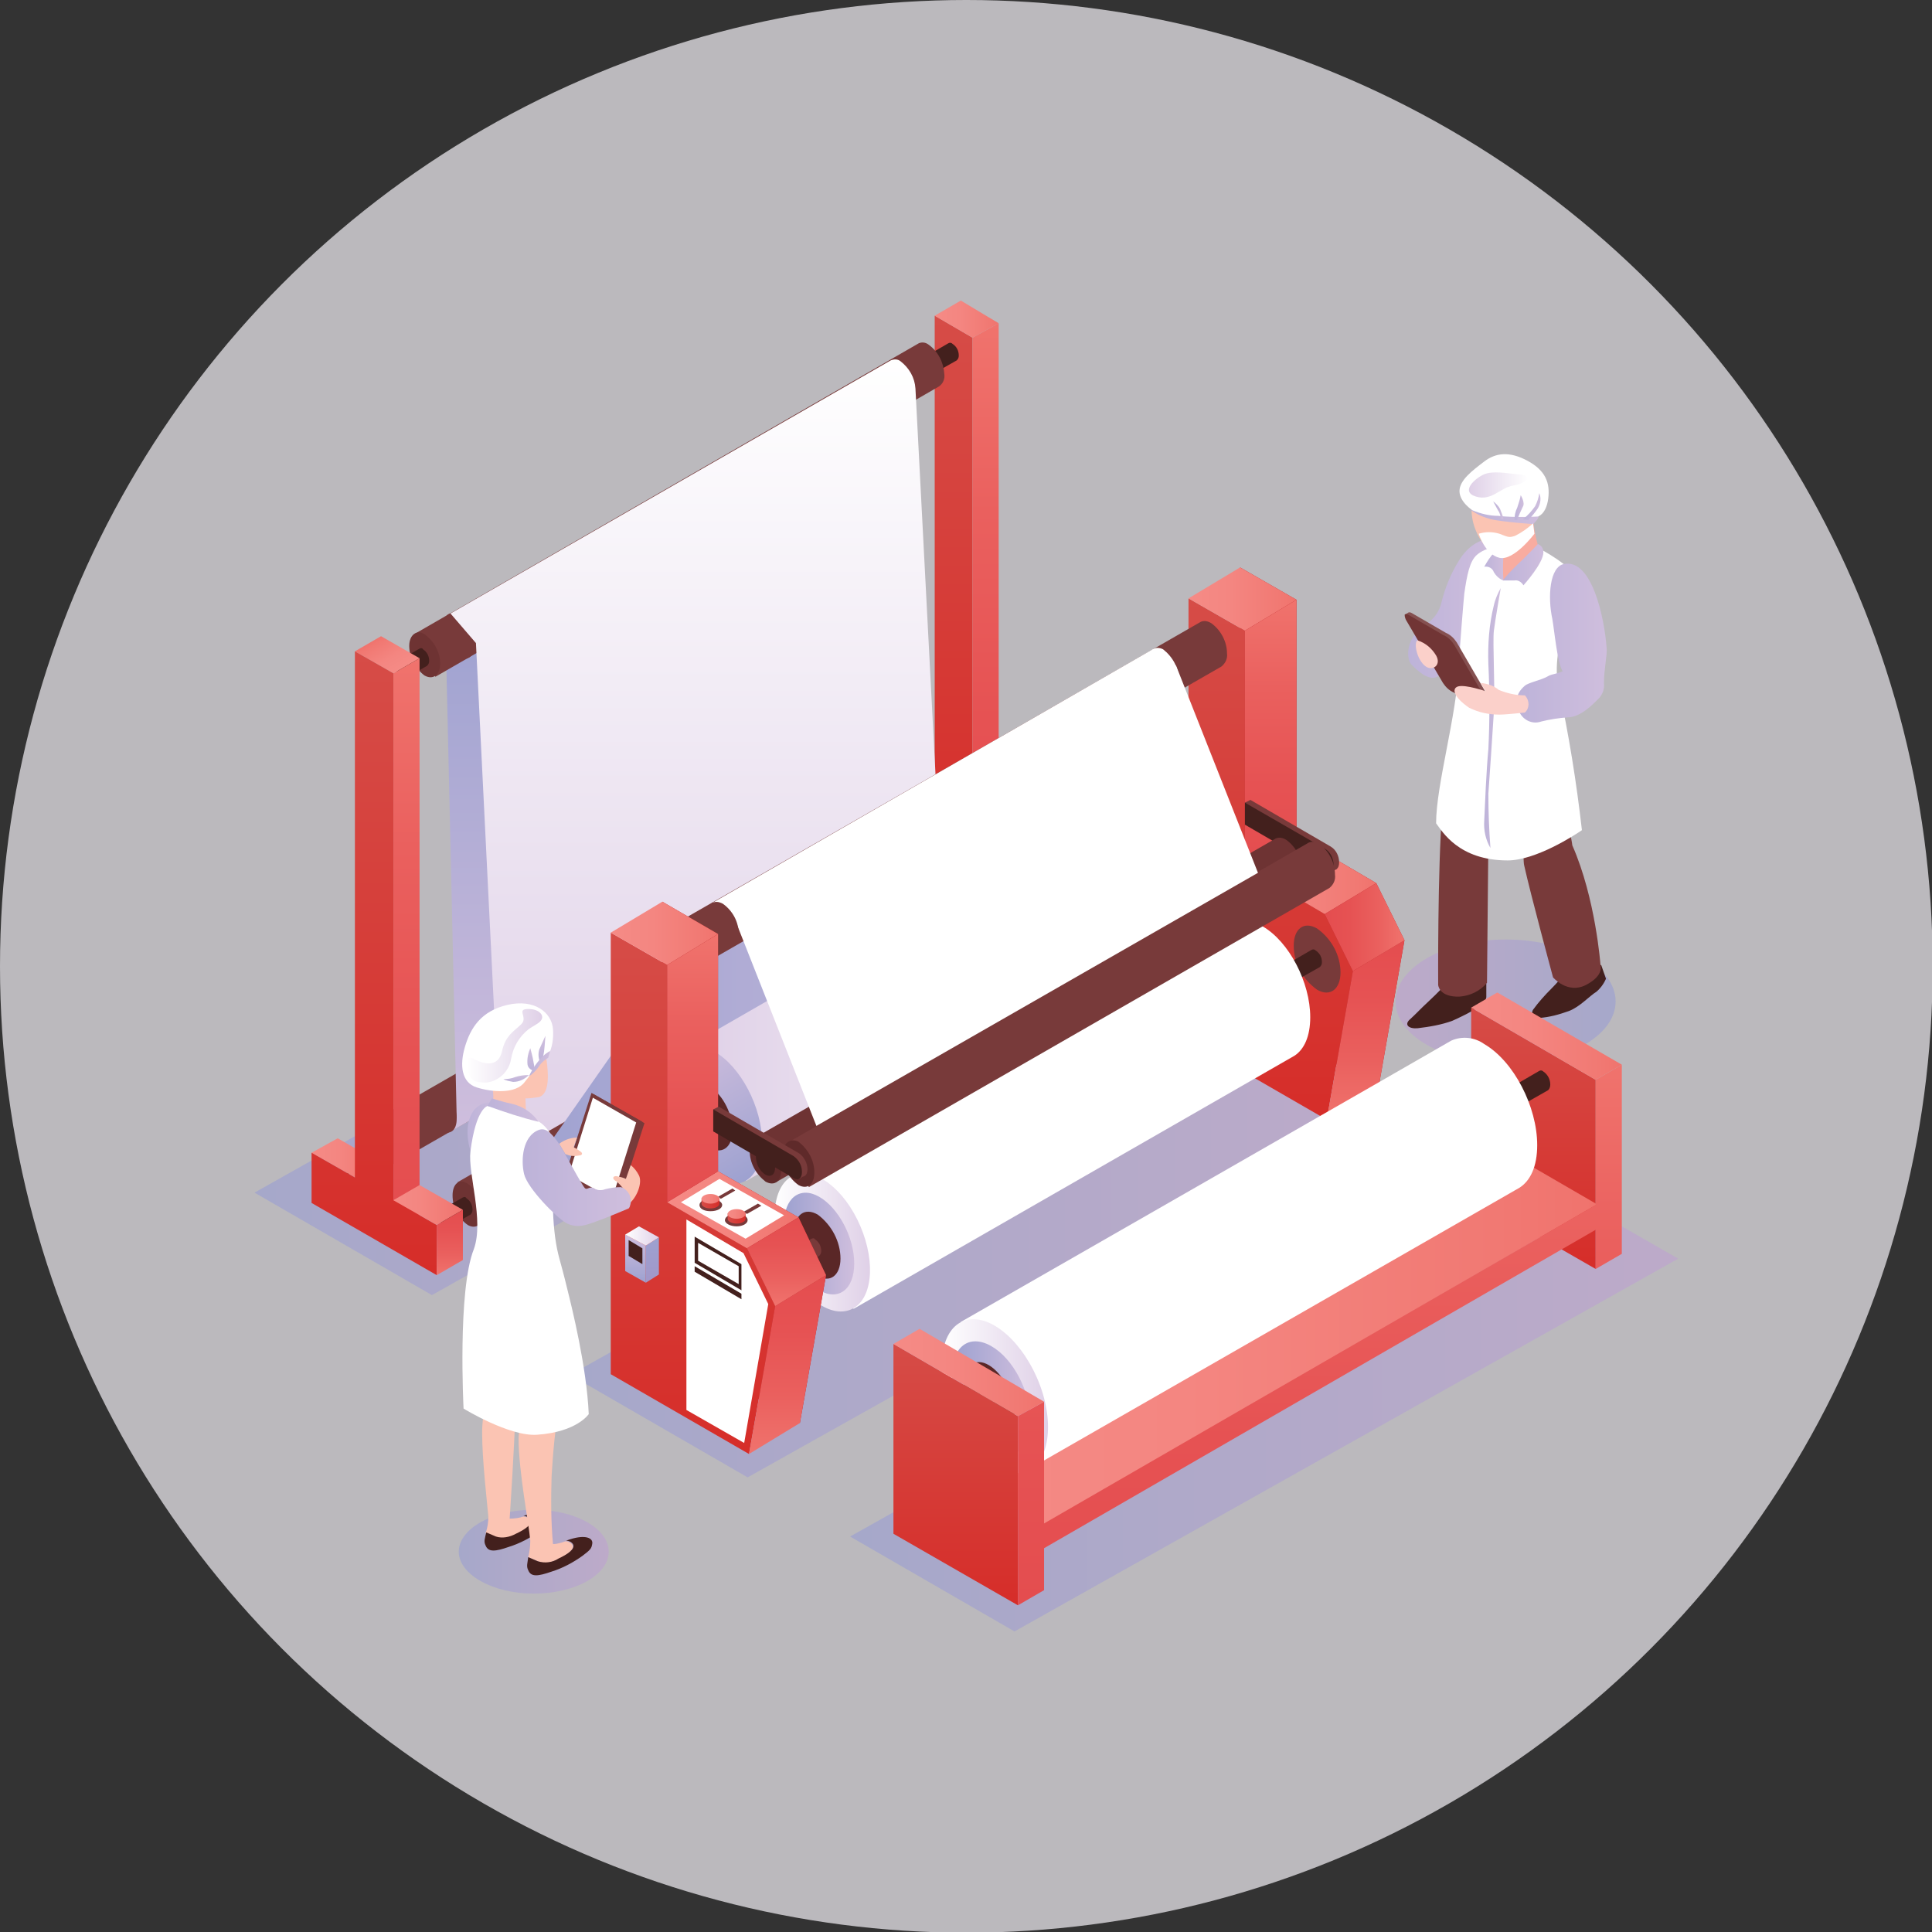 <?xml version="1.0" encoding="utf-8"?>
<!-- Generator: Adobe Illustrator 25.2.0, SVG Export Plug-In . SVG Version: 6.00 Build 0)  -->
<svg version="1.1" id="Layer_1" xmlns="http://www.w3.org/2000/svg" xmlns:xlink="http://www.w3.org/1999/xlink" x="0px" y="0px"
	 viewBox="0 0 280.9 280.9" style="enable-background:new 0 0 280.9 280.9;" xml:space="preserve">
<rect x="0" y="0" width="280.9" height="280.9" fill="#333333" stroke="none"/>
<style type="text/css">
	.st0{opacity:0.7;fill:#F6F2F9;enable-background:new    ;}
	.st1{opacity:0.7;fill:url(#SVGID_1_);enable-background:new    ;}
	.st2{opacity:0.7;fill:url(#SVGID_2_);enable-background:new    ;}
	.st3{opacity:0.7;fill:url(#SVGID_3_);enable-background:new    ;}
	.st4{opacity:0.7;fill:url(#SVGID_4_);enable-background:new    ;}
	.st5{opacity:0.7;fill:url(#SVGID_5_);enable-background:new    ;}
	.st6{fill:url(#SVGID_6_);}
	.st7{fill:#43201D;}
	.st8{fill:#783A3A;}
	.st9{fill:#FFFFFF;}
	.st10{fill:#F8ACA0;}
	.st11{fill:#FBC4B3;}
	.st12{fill:#722D15;}
	.st13{fill:url(#SVGID_7_);}
	.st14{fill:url(#SVGID_8_);}
	.st15{fill:url(#SVGID_9_);}
	.st16{fill:url(#SVGID_10_);}
	.st17{fill:url(#SVGID_11_);}
	.st18{fill:url(#SVGID_12_);}
	.st19{fill:url(#SVGID_13_);}
	.st20{fill:url(#SVGID_14_);}
	.st21{fill:url(#SVGID_15_);}
	.st22{fill:#855050;}
	.st23{fill:#713535;}
	.st24{fill:#FBD0CA;}
	.st25{fill:#DD3835;}
	.st26{fill:url(#SVGID_16_);}
	.st27{fill:url(#SVGID_17_);}
	.st28{fill:url(#SVGID_18_);}
	.st29{fill:url(#SVGID_19_);}
	.st30{fill:url(#SVGID_20_);}
	.st31{fill:url(#SVGID_21_);}
	.st32{fill:#D7CB95;}
	.st33{fill:url(#SVGID_22_);}
	.st34{fill:#6E3333;}
	.st35{fill:url(#SVGID_23_);}
	.st36{fill:url(#SVGID_24_);}
	.st37{fill:url(#SVGID_25_);}
	.st38{fill:url(#SVGID_26_);}
	.st39{fill:url(#SVGID_27_);}
	.st40{fill:url(#SVGID_28_);}
	.st41{fill:url(#SVGID_29_);}
	.st42{fill:url(#SVGID_30_);}
	.st43{fill:#B72025;}
	.st44{fill:url(#SVGID_31_);}
	.st45{fill:url(#SVGID_32_);}
	.st46{fill:url(#SVGID_33_);}
	.st47{fill:url(#SVGID_34_);}
	.st48{fill:url(#SVGID_35_);}
	.st49{fill:url(#SVGID_36_);}
	.st50{fill:url(#SVGID_37_);}
	.st51{fill:url(#SVGID_38_);}
	.st52{fill:#5A2727;}
	.st53{fill:#884646;}
	.st54{fill:url(#SVGID_39_);}
	.st55{fill:url(#SVGID_40_);}
	.st56{fill:#5F2A2A;}
	.st57{fill:url(#SVGID_41_);}
	.st58{fill:url(#SVGID_42_);}
	.st59{fill:url(#SVGID_43_);}
	.st60{fill:url(#SVGID_44_);}
	.st61{fill:url(#SVGID_45_);}
	.st62{fill:url(#SVGID_46_);}
	.st63{fill:url(#SVGID_47_);}
	.st64{fill:url(#SVGID_48_);}
	.st65{fill:url(#SVGID_49_);}
	.st66{fill:url(#SVGID_50_);}
	.st67{fill:url(#SVGID_51_);}
	.st68{fill:url(#SVGID_52_);}
	.st69{fill:url(#SVGID_53_);}
	.st70{fill:url(#SVGID_54_);}
	.st71{fill:url(#SVGID_55_);}
	.st72{fill:url(#SVGID_56_);}
	.st73{fill:url(#SVGID_57_);}
	.st74{fill:url(#SVGID_58_);}
	.st75{fill:url(#SVGID_59_);}
	.st76{fill:url(#SVGID_60_);}
	.st77{fill:url(#SVGID_61_);}
	.st78{fill:url(#SVGID_62_);}
	.st79{fill:url(#SVGID_63_);}
	.st80{fill:url(#SVGID_64_);}
	.st81{fill:url(#SVGID_65_);}
	.st82{fill:url(#SVGID_66_);}
	.st83{fill:url(#SVGID_67_);}
	.st84{fill:url(#SVGID_68_);}
	.st85{fill:url(#SVGID_69_);}
</style>
<g>
	<circle class="st0" cx="140.5" cy="140.5" r="140.5"/>
	<g>
		<g>
			
				<linearGradient id="SVGID_1_" gradientUnits="userSpaceOnUse" x1="-285.51" y1="136.35" x2="-253.55" y2="136.35" gradientTransform="matrix(-1 0 0 -1 -50.62 282)">
				<stop  offset="0" style="stop-color:#9DA1D0"/>
				<stop  offset="1" style="stop-color:#BEA5CF"/>
			</linearGradient>
			<path class="st1" d="M202.9,145.6c0,5,7.1,9,16,9s16-4,16-9s-7.1-9-16-9S202.9,140.7,202.9,145.6z"/>
			
				<linearGradient id="SVGID_2_" gradientUnits="userSpaceOnUse" x1="123.64" y1="78.76" x2="243.96" y2="78.76" gradientTransform="matrix(1 0 0 -1 0 282)">
				<stop  offset="0" style="stop-color:#9DA1D0"/>
				<stop  offset="1" style="stop-color:#BEA5CF"/>
			</linearGradient>
			<polygon class="st2" points="147.5,237.2 123.6,223.4 220.1,169.3 244,183 			"/>
			
				<linearGradient id="SVGID_3_" gradientUnits="userSpaceOnUse" x1="82.87" y1="101.715" x2="205.17" y2="101.715" gradientTransform="matrix(1 0 0 -1 0 282)">
				<stop  offset="0" style="stop-color:#9DA1D0"/>
				<stop  offset="1" style="stop-color:#BEA5CF"/>
			</linearGradient>
			<polygon class="st3" points="108.7,214.8 82.9,199.9 179.4,145.8 205.2,160.7 			"/>
			
				<linearGradient id="SVGID_4_" gradientUnits="userSpaceOnUse" x1="36.95" y1="128.255" x2="159.25" y2="128.255" gradientTransform="matrix(1 0 0 -1 0 282)">
				<stop  offset="0" style="stop-color:#9DA1D0"/>
				<stop  offset="1" style="stop-color:#BEA5CF"/>
			</linearGradient>
			<polygon class="st4" points="62.8,188.3 37,173.4 133.4,119.2 159.2,134.1 			"/>
			
				<linearGradient id="SVGID_5_" gradientUnits="userSpaceOnUse" x1="66.66" y1="56.37" x2="88.49" y2="56.37" gradientTransform="matrix(1 0 0 -1 0 282)">
				<stop  offset="0" style="stop-color:#9DA1D0"/>
				<stop  offset="1" style="stop-color:#BEA5CF"/>
			</linearGradient>
			<path class="st5" d="M88.5,225.6c0,3.4-4.9,6.1-10.9,6.1s-10.9-2.8-10.9-6.1s4.9-6.1,10.9-6.1S88.5,222.2,88.5,225.6z"/>
		</g>
		<g>
			
				<linearGradient id="SVGID_6_" gradientUnits="userSpaceOnUse" x1="204.743" y1="193.532" x2="217.343" y2="193.532" gradientTransform="matrix(1 0 0 -1 0 282)">
				<stop  offset="0" style="stop-color:#BDB3D9"/>
				<stop  offset="1" style="stop-color:#CFBEDD"/>
			</linearGradient>
			<path class="st6" d="M207.3,90.8c1.2-0.8,2-1.9,2.3-3.3c0.5-2,1.3-4,2.4-5.8c1.5-2.6,3.8-3.7,5.4-3.2l-0.4,7.5
				c0,0-3.9,6.9-4.6,8.6s-2.2,2.1-2.4,2.5c-0.9,2.1-2.5,1.9-4.8-0.5C204.5,95.9,204.2,92.8,207.3,90.8z"/>
			<path class="st7" d="M210.1,143.2c0,0-1,1.1-2.4,2.4s-1.6,1.6-2.8,2.7c-0.7,0.7-0.1,1.3,1.2,1.2c1.7-0.2,3.5-0.5,5.1-1.1
				c1.3-0.6,2.6-1.2,3.8-2c0.5-0.3,1-0.8,1.1-1.4v-2L210.1,143.2z"/>
			<path class="st7" d="M227.6,141.4c-0.6,0.8-1.3,1.6-2,2.3c-1,1-1.9,2-2.7,3.1c-0.2,0.3-0.4,1.3,0.9,1.2c1.5-0.1,2.9-0.5,4.3-1
				c1.6-0.6,3-2.2,4-2.8c0.6-0.5,1.1-1.2,1.4-1.9l-0.7-2L227.6,141.4z"/>
			<path class="st8" d="M232.7,140.3c0,0-0.7-9.7-4.1-17.4c0-0.4-0.9-4.6-0.9-5c-2.2,1.4-3.8,5-6.3,5.3c0.1,0.2,0.1,2.3,0.2,2.6
				c0.9,4.1,4.2,16.3,4.2,16.3s2.1,2.5,4.8,1.1S232.7,140.3,232.7,140.3z"/>
			<path class="st8" d="M209.7,117.8c-0.7,8.5-0.6,25.4-0.6,25.4s0.1,1.8,3.1,1.7c1.5-0.1,3-0.8,4-2l0.2-20.9
				C213.7,121.7,211.5,119.9,209.7,117.8z"/>
			<path class="st9" d="M212.1,96.8c0.1-2.3,0.7-9.6,0.8-10.5c0.4-2.8,0.8-4.7,1.8-5.6c2.7-2.4,9-1,9-1s5.3,2.7,5.5,4.7
				c0.2,1.6-3.9,9.7-2.6,15.5c1.5,6.9,2.6,13.8,3.4,20.8c-1,0.7-6.7,4.4-10.8,4.4c-7.1,0-9.5-4.2-10.4-5.4
				C208.8,114.1,211.8,104.1,212.1,96.8z"/>
			<path class="st10" d="M218.6,78.8l-0.7,3.8c0.1,0.7,0.3,1.3,0.7,1.8c1-0.6,2.3-0.5,3.2-1.3c0.9-0.6,1.6-1.4,2.2-2.4
				c-0.5-1.6-0.9-3.3-1.1-5.1C221.5,75.2,218.6,78.8,218.6,78.8z"/>
			<path class="st11" d="M221.2,69.8c-1.9-1.5-4.7-1.1-6.2,0.9c-0.3,0.4-0.6,0.9-0.7,1.4c-1.5,4.2,2.3,9.4,4.3,8.5
				c1.9-0.9,3.4-2.5,4.2-4.4C223.6,73.7,222.5,70.8,221.2,69.8z"/>
			<path class="st12" d="M214,73.5c0.9,1,2.3,1.4,3.6,1.1c1-0.2,2-0.5,2.8-1l0.3,2.2c0.2,0,0.4-0.1,0.6-0.2c0-0.9,0.3-1.1,0.8-0.9
				s0.6,1.5,0.6,1.5c1-1.1,1.4-2.6,1.1-4.1c-0.3-1.6-2.4-4.6-5.4-4.3c-2.3,0.1-4.3,1.6-5,3.9C213.4,72.3,213.6,73,214,73.5z"/>
			
				<linearGradient id="SVGID_7_" gradientUnits="userSpaceOnUse" x1="215.77" y1="199.605" x2="218.57" y2="199.605" gradientTransform="matrix(1 0 0 -1 0 282)">
				<stop  offset="0" style="stop-color:#BDB3D9"/>
				<stop  offset="1" style="stop-color:#CFBEDD"/>
			</linearGradient>
			<path class="st13" d="M217.2,80.4c-0.6,0.6-1,1.3-1.4,2c0.6-0.1,1.2,0.2,1.4,0.8c0.3,0.5,0.8,1,1.4,1.2c-0.1-1.2-0.1-2.5,0-3.7
				C218.1,80.8,217.6,80.7,217.2,80.4z"/>
			
				<linearGradient id="SVGID_8_" gradientUnits="userSpaceOnUse" x1="218.57" y1="199.925" x2="224.47" y2="199.925" gradientTransform="matrix(1 0 0 -1 0 282)">
				<stop  offset="0" style="stop-color:#BDB3D9"/>
				<stop  offset="1" style="stop-color:#CFBEDD"/>
			</linearGradient>
			<path class="st14" d="M223.6,79.1c0,0-1.9,2-3.1,3.1c-0.7,0.7-1.4,1.4-2,2.2c0.6,0,1.2,0,1.7,0c0.5-0.1,1,0.2,1.3,0.7
				c0,0,2.9-3.2,2.9-4.8C224.4,79.7,224.1,79.3,223.6,79.1z"/>
			
				<linearGradient id="SVGID_9_" gradientUnits="userSpaceOnUse" x1="213.77" y1="206.883" x2="223.68" y2="206.883" gradientTransform="matrix(1 0 0 -1 0 282)">
				<stop  offset="0" style="stop-color:#BDB3D9"/>
				<stop  offset="1" style="stop-color:#CFBEDD"/>
			</linearGradient>
			<path class="st15" d="M223.7,75c0.1,0.4-0.8,1.2-0.8,1.2s-4.3-0.3-6.1-0.7c-1.1-0.3-2.1-0.7-3-1.4
				C213.8,74.1,223.2,73.5,223.7,75z"/>
			<path class="st9" d="M223.6,75.1c0,0,1.2-0.3,1.5-2.6s-0.4-4.1-3-5.5s-4.6-1.2-6.3,0.1s-3.6,2.7-3.6,4.3s1.9,2.8,1.9,2.8
				c1.2,0.5,2.5,0.8,3.7,0.8C220.2,75.3,223.6,75.1,223.6,75.1z"/>
			
				<linearGradient id="SVGID_10_" gradientUnits="userSpaceOnUse" x1="221.44" y1="208.33" x2="223.999" y2="208.33" gradientTransform="matrix(1 0 0 -1 0 282)">
				<stop  offset="0" style="stop-color:#BDB3D9"/>
				<stop  offset="1" style="stop-color:#CFBEDD"/>
			</linearGradient>
			<path class="st16" d="M223.8,71.7c0.3,0.7,0.2,1.5-0.2,2.2c-0.4,0.6-0.9,1.2-1.4,1.7l-0.8-0.1c0.7-0.5,1.3-1.2,1.8-1.9
				C223.5,73,223.7,72.4,223.8,71.7z"/>
			
				<linearGradient id="SVGID_11_" gradientUnits="userSpaceOnUse" x1="220.21" y1="208.185" x2="221.54" y2="208.185" gradientTransform="matrix(1 0 0 -1 0 282)">
				<stop  offset="0" style="stop-color:#BDB3D9"/>
				<stop  offset="1" style="stop-color:#CFBEDD"/>
			</linearGradient>
			<path class="st17" d="M221.1,72c0,0,0.7,1.1,0.3,1.7c-0.3,0.6-0.6,1.3-0.8,1.9h-0.4c0-0.6,0.1-1.2,0.4-1.8
				C220.8,73.2,221,72.6,221.1,72z"/>
			
				<linearGradient id="SVGID_12_" gradientUnits="userSpaceOnUse" x1="217.07" y1="207.82" x2="218.57" y2="207.82" gradientTransform="matrix(1 0 0 -1 0 282)">
				<stop  offset="0" style="stop-color:#BDB3D9"/>
				<stop  offset="1" style="stop-color:#CFBEDD"/>
			</linearGradient>
			<path class="st18" d="M217.1,72.9c0.4,0.3,0.8,0.7,1,1.1c0.2,0.5,0.4,1,0.5,1.5h-0.4c0-0.4-0.1-0.9-0.4-1.3L217.1,72.9z"/>
			
				<linearGradient id="SVGID_13_" gradientUnits="userSpaceOnUse" x1="215.76" y1="177.635" x2="218.2" y2="177.635" gradientTransform="matrix(1 0 0 -1 0 282)">
				<stop  offset="0" style="stop-color:#BDB3D9"/>
				<stop  offset="1" style="stop-color:#CFBEDD"/>
			</linearGradient>
			<path class="st19" d="M218.2,85.5c0,0-0.8,4.6-1,6.2s0.2,8.7,0,11.8s-0.6,9.2-0.8,11.9c0,2.6,0.1,5.3,0.3,7.9
				c-0.7-1.2-1-2.6-0.9-4c0.1-2.3,0.3-7.2,0.6-10.4c0.2-4.1,0.2-8.2,0-12.3c-0.1-2.9,0.1-5.8,0.8-8.6
				C217.4,87.1,217.8,86.2,218.2,85.5z"/>
			
				<linearGradient id="SVGID_14_" gradientUnits="userSpaceOnUse" x1="220.576" y1="188.494" x2="233.576" y2="188.494" gradientTransform="matrix(1 0 0 -1 0 282)">
				<stop  offset="0" style="stop-color:#BDB3D9"/>
				<stop  offset="1" style="stop-color:#CFBEDD"/>
			</linearGradient>
			<path class="st20" d="M220.8,103.3c-0.3-1.2-0.6-2.3,0.9-3.6c0.6-0.5,2.4-0.8,3.4-1.4c0.5-0.3,1.2-0.3,2.1-0.7
				c-0.8-1.3-1.2-5.9-1.5-7.6c-0.7-3.2-0.4-7.6,1.7-8c4.1-0.8,5.9,8,6.2,12.3c0.1,0.8-0.4,3.1-0.4,5c0.1,0.9-0.2,1.7-0.8,2.3
				c-0.8,0.8-2.6,2.7-4.5,2.7c-1.3,0.1-2.6,0.3-3.8,0.6C222.7,105.4,221.3,104.6,220.8,103.3z"/>
			<path class="st9" d="M223.1,77.6c0,0-3,4-5.1,3.5s-3-3.5-3-3.5c1-0.3,2-0.3,3,0c1.3,0.5,1.4,0.6,2.3,0.3c1-0.5,1.8-1.1,2.6-1.8
				L223.1,77.6z"/>
			
				<linearGradient id="SVGID_15_" gradientUnits="userSpaceOnUse" x1="222.128" y1="211.484" x2="213.678" y2="211.484" gradientTransform="matrix(1 0 0 -1 0 282)">
				<stop  offset="0" style="stop-color:#FFFFFF"/>
				<stop  offset="1" style="stop-color:#DFD0E7"/>
			</linearGradient>
			<path class="st21" d="M215.7,69c1.3-0.6,3.3-0.2,5.3,0s0.9,1.3-1,1.6s-3.1,2.3-5.4,1.6S214.4,69.6,215.7,69z"/>
			<g>
				<path class="st22" d="M217.2,102.7l-5.4-9.3c-0.4-0.6-0.9-1.1-1.6-1.4l-5-2.9c-0.2-0.1-0.4-0.1-0.5,0l0,0l-0.5,0.3l0.4,0.4
					l0.1-0.1v0.1l5.4,9.3c0.4,0.6,0.9,1.1,1.6,1.4l4.7,2.7l0.2,0.5l0.5-0.3l0,0C217.4,103.2,217.4,103,217.2,102.7z"/>
				<path class="st23" d="M204.8,89.4l5,2.9c0.7,0.3,1.2,0.8,1.6,1.4l5.4,9.3c0.3,0.6,0.1,0.8-0.4,0.6l-5-2.9
					c-0.7-0.3-1.2-0.8-1.6-1.4l-5.4-9.2C204.1,89.4,204.2,89.1,204.8,89.4z"/>
			</g>
			<path class="st24" d="M217.9,100.3c-0.7-0.6-1.6-0.9-2.6-1c0,0.1,0.7,1.2,0.7,1.2s-2.9-1-4-0.7c-1,0.3-0.6,1.6,1.6,3.1
				c1.4,0.7,2.9,1,4.4,1c1,0,3.7-0.3,3.7-0.3c0.7-0.6,0.7-1.7,0.1-2.4c0,0,0,0-0.1-0.1C220.4,101.1,219.1,100.8,217.9,100.3z"/>
			<path class="st24" d="M206.1,93.1c-0.6,0.3-0.1,2.9,1.2,3.8c1,0.7,2.3-0.2,1.5-1.6C208.2,94.3,207.3,93.5,206.1,93.1z"/>
		</g>
		<g>
			<g>
				<polygon class="st25" points="133.4,116.7 129.6,118.8 135.9,122.5 139.7,120.3 				"/>
				
					<linearGradient id="SVGID_16_" gradientUnits="userSpaceOnUse" x1="138.655" y1="236.1" x2="138.655" y2="152.63" gradientTransform="matrix(1 0 0 -1 0 282)">
					<stop  offset="0" style="stop-color:#D64C47"/>
					<stop  offset="1" style="stop-color:#D62D29"/>
				</linearGradient>
				<polygon class="st26" points="135.9,126.1 141.4,129.4 141.4,49.1 135.9,45.9 				"/>
				
					<linearGradient id="SVGID_17_" gradientUnits="userSpaceOnUse" x1="135.86" y1="235.565" x2="145.24" y2="235.565" gradientTransform="matrix(1 0 0 -1 0 282)">
					<stop  offset="0" style="stop-color:#F58B86"/>
					<stop  offset="0.39" style="stop-color:#F48681"/>
					<stop  offset="0.85" style="stop-color:#F17973"/>
					<stop  offset="1" style="stop-color:#F0736D"/>
				</linearGradient>
				<polygon class="st27" points="139.7,43.7 135.9,45.9 141.4,49.1 145.2,47 				"/>
				
					<linearGradient id="SVGID_18_" gradientUnits="userSpaceOnUse" x1="143.345" y1="151.69" x2="143.345" y2="235.03" gradientTransform="matrix(1 0 0 -1 0 282)">
					<stop  offset="0" style="stop-color:#E44D4F"/>
					<stop  offset="0.31" style="stop-color:#E65253"/>
					<stop  offset="0.67" style="stop-color:#EA605E"/>
					<stop  offset="1" style="stop-color:#F0736D"/>
				</linearGradient>
				<polygon class="st28" points="145.2,47 141.4,49.1 141.4,130.3 145.2,128.4 				"/>
				
					<linearGradient id="SVGID_19_" gradientUnits="userSpaceOnUse" x1="129.57" y1="154.25" x2="147.74" y2="154.25" gradientTransform="matrix(1 0 0 -1 0 282)">
					<stop  offset="0" style="stop-color:#D64C47"/>
					<stop  offset="1" style="stop-color:#D62D29"/>
				</linearGradient>
				<polygon class="st29" points="147.7,136.6 129.6,126.2 129.6,118.8 147.7,129.3 				"/>
				
					<linearGradient id="SVGID_20_" gradientUnits="userSpaceOnUse" x1="141.45" y1="155.56" x2="151.53" y2="155.56" gradientTransform="matrix(1 0 0 -1 0 282)">
					<stop  offset="0" style="stop-color:#F58B86"/>
					<stop  offset="0.39" style="stop-color:#F48681"/>
					<stop  offset="0.85" style="stop-color:#F17973"/>
					<stop  offset="1" style="stop-color:#F0736D"/>
				</linearGradient>
				<polygon class="st30" points="145.2,123.6 141.4,125.7 147.7,129.3 151.5,127.2 				"/>
				
					<linearGradient id="SVGID_21_" gradientUnits="userSpaceOnUse" x1="149.635" y1="145.35" x2="149.635" y2="154.84" gradientTransform="matrix(1 0 0 -1 0 282)">
					<stop  offset="0" style="stop-color:#E44D4F"/>
					<stop  offset="0.31" style="stop-color:#E65253"/>
					<stop  offset="0.67" style="stop-color:#EA605E"/>
					<stop  offset="1" style="stop-color:#F0736D"/>
				</linearGradient>
				<polygon class="st31" points="151.5,127.2 147.7,129.3 147.7,136.6 151.5,134.4 				"/>
			</g>
			<g>
				<path class="st7" d="M130.3,121.7c0.2-0.1,0.4-0.1,0.6,0.1c0.5,0.4,0.9,1,0.9,1.7c0,0.3-0.1,0.5-0.3,0.7l-3.9,2.2l-1.1-2.5
					L130.3,121.7z"/>
				<g>
					<path class="st8" d="M126,121.8c0.5-0.2,1-0.1,1.4,0.2c1.4,1,2.2,2.6,2.3,4.3c0.1,0.7-0.2,1.4-0.8,1.8l-73.3,42.1l-2.9-6.3
						L126,121.8z"/>
					<path class="st32" d="M51.9,165.8c0,1.7,0.9,3.3,2.3,4.3c1.2,0.7,2.2,0,2.2-1.7c0-1.7-0.9-3.3-2.2-4.3
						C53,163.4,51.9,164.1,51.9,165.8z"/>
				</g>
				<path class="st7" d="M53.4,166.1c0.2-0.1,0.4-0.1,0.5,0.1c0.5,0.4,0.9,1,0.9,1.7c0,0.3-0.1,0.5-0.3,0.7l-3.9,2.2l-1.1-2.5
					L53.4,166.1z"/>
			</g>
			
				<linearGradient id="SVGID_22_" gradientUnits="userSpaceOnUse" x1="71.99" y1="194.2" x2="71.99" y2="117.42" gradientTransform="matrix(1 0 0 -1 0 282)">
				<stop  offset="0" style="stop-color:#9DA1D0"/>
				<stop  offset="1" style="stop-color:#CFBEDD"/>
			</linearGradient>
			<polygon class="st33" points="64.8,92.5 66.4,162.5 65.4,164.6 79.1,156.7 75.5,87.8 			"/>
			<g>
				<path class="st7" d="M137.9,49.9c0.2-0.1,0.4-0.1,0.6,0.1c0.6,0.4,0.9,1,0.9,1.7c0,0.3-0.1,0.5-0.3,0.7l-3.9,2.2l-1.1-2.5
					L137.9,49.9z"/>
				<g>
					<path class="st8" d="M133.6,49.9c0.5-0.2,1-0.1,1.4,0.2c1.4,1,2.2,2.6,2.3,4.3c0.1,0.7-0.2,1.4-0.8,1.8L63.3,98.4l-2.9-6.3
						L133.6,49.9z"/>
					<path class="st34" d="M59.5,93.9c0,1.7,0.9,3.3,2.2,4.3c1.2,0.7,2.3,0,2.3-1.7c0-1.7-0.9-3.3-2.3-4.3
						C60.6,91.5,59.5,92.3,59.5,93.9z"/>
				</g>
				<path class="st7" d="M61,94.3c0.2-0.1,0.4-0.1,0.5,0.1c0.6,0.4,0.9,1,0.9,1.7c0,0.3-0.1,0.5-0.3,0.7L58.3,99l-1.1-2.5L61,94.3z"
					/>
			</g>
			<g>
				<path class="st7" d="M144.2,129.7c0.2-0.1,0.4-0.1,0.6,0.1c0.5,0.4,0.9,1,0.9,1.7c0,0.3-0.1,0.6-0.3,0.7l-3.9,2.2l-1.1-2.5
					L144.2,129.7z"/>
				<g>
					<path class="st8" d="M139.9,129.8c0.5-0.2,1-0.1,1.4,0.1c1.4,1,2.2,2.6,2.2,4.3c0.1,0.7-0.2,1.4-0.8,1.8l-73.3,42.2l-2.9-6.3
						L139.9,129.8z"/>
					<path class="st34" d="M65.8,173.8c0,1.7,0.8,3.3,2.2,4.3c1.2,0.7,2.3-0.1,2.3-1.7c0-1.7-0.9-3.3-2.3-4.3
						C66.8,171.3,65.8,172.1,65.8,173.8z"/>
				</g>
				<path class="st7" d="M67.3,174.1c0.2-0.1,0.4-0.1,0.5,0.1c0.6,0.4,0.9,1,0.9,1.7c0,0.3-0.1,0.5-0.3,0.7l-3.9,2.2l-1.1-2.5
					L67.3,174.1z"/>
			</g>
			<g>
				
					<linearGradient id="SVGID_23_" gradientUnits="userSpaceOnUse" x1="45.32" y1="113.64" x2="55.4" y2="113.64" gradientTransform="matrix(1 0 0 -1 0 282)">
					<stop  offset="0" style="stop-color:#F58B86"/>
					<stop  offset="0.39" style="stop-color:#F48681"/>
					<stop  offset="0.85" style="stop-color:#F17973"/>
					<stop  offset="1" style="stop-color:#F0736D"/>
				</linearGradient>
				<polygon class="st35" points="49.1,165.5 45.3,167.6 51.6,171.2 55.4,169.1 				"/>
				
					<linearGradient id="SVGID_24_" gradientUnits="userSpaceOnUse" x1="57.699" y1="184.373" x2="54.889" y2="189.233" gradientTransform="matrix(1 0 0 -1 0 282)">
					<stop  offset="0" style="stop-color:#F58B86"/>
					<stop  offset="0.39" style="stop-color:#F48681"/>
					<stop  offset="0.85" style="stop-color:#F17973"/>
					<stop  offset="1" style="stop-color:#F0736D"/>
				</linearGradient>
				<polygon class="st36" points="55.4,92.5 51.6,94.7 57.2,97.9 61,95.7 				"/>
				
					<linearGradient id="SVGID_25_" gradientUnits="userSpaceOnUse" x1="59.085" y1="102.92" x2="59.085" y2="186.27" gradientTransform="matrix(1 0 0 -1 0 282)">
					<stop  offset="0" style="stop-color:#E44D4F"/>
					<stop  offset="0.31" style="stop-color:#E65253"/>
					<stop  offset="0.67" style="stop-color:#EA605E"/>
					<stop  offset="1" style="stop-color:#F0736D"/>
				</linearGradient>
				<polygon class="st37" points="61,95.7 57.2,97.9 57.2,179.1 61,177.2 				"/>
				
					<linearGradient id="SVGID_26_" gradientUnits="userSpaceOnUse" x1="54.4" y1="187.33" x2="54.4" y2="96.58" gradientTransform="matrix(1 0 0 -1 0 282)">
					<stop  offset="0" style="stop-color:#D64C47"/>
					<stop  offset="1" style="stop-color:#D62D29"/>
				</linearGradient>
				<polygon class="st38" points="57.2,174.5 57.2,97.9 51.6,94.7 51.6,171.2 45.3,167.6 45.3,174.9 63.5,185.4 63.5,178.1 				"/>
				
					<linearGradient id="SVGID_27_" gradientUnits="userSpaceOnUse" x1="57.19" y1="106.795" x2="67.27" y2="106.795" gradientTransform="matrix(1 0 0 -1 0 282)">
					<stop  offset="0" style="stop-color:#F58B86"/>
					<stop  offset="0.39" style="stop-color:#F48681"/>
					<stop  offset="0.85" style="stop-color:#F17973"/>
					<stop  offset="1" style="stop-color:#F0736D"/>
				</linearGradient>
				<polygon class="st39" points="61,172.3 57.2,174.5 63.5,178.1 67.3,175.9 				"/>
				
					<linearGradient id="SVGID_28_" gradientUnits="userSpaceOnUse" x1="65.375" y1="106.07" x2="65.375" y2="96.58" gradientTransform="matrix(1 0 0 -1 0 282)">
					<stop  offset="0" style="stop-color:#E44D4F"/>
					<stop  offset="0.31" style="stop-color:#E65253"/>
					<stop  offset="0.67" style="stop-color:#EA605E"/>
					<stop  offset="1" style="stop-color:#F0736D"/>
				</linearGradient>
				<polygon class="st40" points="67.3,175.9 63.5,178.1 63.5,185.4 67.3,183.2 				"/>
			</g>
			<ellipse transform="matrix(0.921 -0.39 0.39 0.921 -30.774 33.367)" class="st8" cx="66.7" cy="92.4" rx="2" ry="3.5"/>
			
				<linearGradient id="SVGID_29_" gradientUnits="userSpaceOnUse" x1="101.19" y1="229.726" x2="101.19" y2="113.69" gradientTransform="matrix(1 0 0 -1 0 282)">
				<stop  offset="0" style="stop-color:#FFFFFF"/>
				<stop  offset="1" style="stop-color:#DFD0E7"/>
			</linearGradient>
			<path class="st41" d="M133.1,56.5L133.1,56.5c-0.1-1.6-0.9-3-2.2-4c-0.4-0.3-0.9-0.3-1.4-0.1l0,0l-64,36.8l3.7,4.3l3.7,74.9
				l64.1-36.9L133.1,56.5z"/>
			<path class="st8" d="M61.9,160.1c0,1.7,0.9,3.3,2.3,4.3c1.2,0.7,2.2,0,2.2-1.7c0-1.7-0.9-3.3-2.2-4.3
				C62.9,157.6,61.9,158.4,61.9,160.1z"/>
		</g>
		
			<linearGradient id="SVGID_30_" gradientUnits="userSpaceOnUse" x1="72.79" y1="144.495" x2="165.56" y2="144.495" gradientTransform="matrix(1 0 0 -1 0 282)">
			<stop  offset="0" style="stop-color:#9DA1D0"/>
			<stop  offset="1" style="stop-color:#CFBEDD"/>
		</linearGradient>
		<polygon class="st42" points="72.8,176.4 136.9,139.5 165.6,98.7 101.4,135.5 		"/>
		<g>
			<g>
				<polygon class="st43" points="200.1,128.4 188.5,121.6 188.5,87.2 180.3,82.5 180.3,146.7 200.4,158.3 204.2,136.7 				"/>
				
					<linearGradient id="SVGID_31_" gradientUnits="userSpaceOnUse" x1="184.77" y1="195.03" x2="184.77" y2="119.22" gradientTransform="matrix(1 0 0 -1 0 282)">
					<stop  offset="0" style="stop-color:#D64C47"/>
					<stop  offset="1" style="stop-color:#D62D29"/>
				</linearGradient>
				<polygon class="st44" points="192.6,132.9 181,126.1 181,91.7 172.8,87 172.8,151.2 192.9,162.8 196.7,141.2 				"/>
				
					<linearGradient id="SVGID_32_" gradientUnits="userSpaceOnUse" x1="172.84" y1="194.915" x2="188.5" y2="194.915" gradientTransform="matrix(1 0 0 -1 0 282)">
					<stop  offset="0" style="stop-color:#F58B86"/>
					<stop  offset="0.39" style="stop-color:#F48681"/>
					<stop  offset="0.85" style="stop-color:#F17973"/>
					<stop  offset="1" style="stop-color:#F0736D"/>
				</linearGradient>
				<polygon class="st45" points="180.3,82.5 172.8,87 181,91.7 188.5,87.2 				"/>
				
					<linearGradient id="SVGID_33_" gradientUnits="userSpaceOnUse" x1="181.01" y1="154.755" x2="200.12" y2="154.755" gradientTransform="matrix(1 0 0 -1 0 282)">
					<stop  offset="0" style="stop-color:#F58B86"/>
					<stop  offset="0.39" style="stop-color:#F48681"/>
					<stop  offset="0.85" style="stop-color:#F17973"/>
					<stop  offset="1" style="stop-color:#F0736D"/>
				</linearGradient>
				<polygon class="st46" points="188.5,121.6 181,126.1 192.6,132.9 200.1,128.4 				"/>
				
					<linearGradient id="SVGID_34_" gradientUnits="userSpaceOnUse" x1="184.755" y1="155.86" x2="184.755" y2="194.8" gradientTransform="matrix(1 0 0 -1 0 282)">
					<stop  offset="0" style="stop-color:#E44D4F"/>
					<stop  offset="0.31" style="stop-color:#E65253"/>
					<stop  offset="0.67" style="stop-color:#EA605E"/>
					<stop  offset="1" style="stop-color:#F0736D"/>
				</linearGradient>
				<polygon class="st47" points="188.5,87.2 181,91.7 181,126.1 188.5,121.6 				"/>
				
					<linearGradient id="SVGID_35_" gradientUnits="userSpaceOnUse" x1="198.54" y1="145.28" x2="198.54" y2="119.22" gradientTransform="matrix(1 0 0 -1 0 282)">
					<stop  offset="0" style="stop-color:#E44D4F"/>
					<stop  offset="0.31" style="stop-color:#E65253"/>
					<stop  offset="0.67" style="stop-color:#EA605E"/>
					<stop  offset="1" style="stop-color:#F0736D"/>
				</linearGradient>
				<polygon class="st48" points="204.2,136.7 196.7,141.2 192.9,162.8 200.4,158.3 				"/>
				
					<linearGradient id="SVGID_36_" gradientUnits="userSpaceOnUse" x1="192.63" y1="147.215" x2="204.18" y2="147.215" gradientTransform="matrix(1 0 0 -1 0 282)">
					<stop  offset="0" style="stop-color:#E44D4F"/>
					<stop  offset="0.31" style="stop-color:#E65253"/>
					<stop  offset="0.67" style="stop-color:#EA605E"/>
					<stop  offset="1" style="stop-color:#F0736D"/>
				</linearGradient>
				<polygon class="st49" points="192.6,132.9 196.7,141.2 204.2,136.7 200.1,128.4 				"/>
			</g>
			<g>
				<path class="st8" d="M174.6,90.4c0.5-0.2,1-0.1,1.5,0.2c1.4,1,2.3,2.7,2.3,4.4c0.1,0.7-0.2,1.4-0.8,1.9l-75.7,43.5l-3-6.5
					L174.6,90.4z"/>
				<path class="st32" d="M98.1,135.8c0,1.8,0.9,3.4,2.3,4.4c1.3,0.7,2.3,0,2.3-1.8c0-1.8-0.9-3.4-2.3-4.4
					C99.2,133.3,98.1,134.1,98.1,135.8z"/>
			</g>
			<path class="st8" d="M188.1,137.5c0,2.6,1.3,4.9,3.4,6.4c1.9,1.1,3.4-0.1,3.4-2.5c0-2.5-1.3-4.9-3.4-6.4
				C189.6,133.9,188.1,135,188.1,137.5z"/>
			<g>
				<path class="st8" d="M193.5,123.1l-11.7-6.8l-0.8,0.4l0.8,2.8l11.7,6.8c0.7,0.4,1.2,0,1.2-0.9
					C194.7,124.5,194.3,123.6,193.5,123.1z"/>
				<polygon class="st8" points="193.6,126.8 194.4,126.3 194.2,125.7 193.4,126 				"/>
				<path class="st7" d="M192.8,123.5l-11.8-6.8v3.2l11.7,6.8c0.7,0.4,1.2,0,1.2-0.9C193.9,124.9,193.5,124,192.8,123.5z"/>
			</g>
			<g>
				<g>
					<path class="st7" d="M190.7,138.1c0.2-0.1,0.4-0.1,0.6,0.1c0.6,0.4,0.9,1,0.9,1.7c0,0.3-0.1,0.5-0.3,0.7l-3.9,2.2l-1.1-2.5
						L190.7,138.1z"/>
					<path class="st8" d="M186.5,141c0,0.7,0.3,1.3,0.9,1.7c0.5,0.3,0.9,0,0.9-0.7c0-0.7-0.3-1.3-0.9-1.7
						C186.9,140.1,186.5,140.4,186.5,141z"/>
					<path class="st8" d="M186.9,141.3c0,0.4,0.2,0.8,0.5,1c0.3,0.2,0.5,0,0.5-0.4c0-0.4-0.2-0.8-0.5-1
						C187.1,140.8,186.9,140.9,186.9,141.3z"/>
				</g>
				<g>
					<path class="st9" d="M179.2,134.2L138,157.9L179.2,134.2c1.4-0.6,3.1-0.4,4.4,0.5c3.8,2.2,6.9,8.1,6.9,13.2
						c0,2.8-0.9,4.7-2.3,5.6l-64.1,36.8l-8.9-19.3L179.2,134.2z"/>
					
						<linearGradient id="SVGID_37_" gradientUnits="userSpaceOnUse" x1="112.656" y1="101.35" x2="126.519" y2="101.35" gradientTransform="matrix(1 0 0 -1 -4.983896e-03 282.004)">
						<stop  offset="0" style="stop-color:#FFFFFF"/>
						<stop  offset="1" style="stop-color:#DFD0E7"/>
					</linearGradient>
					<path class="st50" d="M115.4,170.9c3.1-1.3,7.4,2,9.7,7.4c2.3,5.4,1.7,10.8-1.4,12.1s-7.4-2-9.7-7.4
						C111.7,177.6,112.4,172.2,115.4,170.9z"/>
					
						<linearGradient id="SVGID_38_" gradientUnits="userSpaceOnUse" x1="113.96" y1="101.12" x2="124.15" y2="101.12" gradientTransform="matrix(1 0 0 -1 0 282)">
						<stop  offset="0" style="stop-color:#9DA1D0"/>
						<stop  offset="1" style="stop-color:#CFBEDD"/>
					</linearGradient>
					<path class="st51" d="M114,177.9c0,3.8,2.3,8.1,5.1,9.7s5.1-0.1,5.1-3.9s-2.3-8.1-5.1-9.7S114,174.2,114,177.9z"/>
					<path class="st52" d="M115.5,179.1c0,2.6,1.3,4.9,3.4,6.4c1.8,1.1,3.3-0.1,3.3-2.5c0-2.5-1.3-4.9-3.3-6.4
						C117,175.5,115.5,176.6,115.5,179.1z"/>
				</g>
				<g>
					<path class="st8" d="M118,180.1c0.2-0.1,0.4-0.1,0.5,0.1c0.6,0.4,0.9,1,0.9,1.7c0,0.3-0.1,0.5-0.3,0.7l-3.9,2.2l-1.1-2.5
						L118,180.1z"/>
					<path class="st8" d="M113.8,183c0,0.7,0.3,1.3,0.9,1.7c0.5,0.3,0.9,0,0.9-0.7c0-0.7-0.3-1.3-0.9-1.7
						C114.2,182.1,113.8,182.4,113.8,183z"/>
					<path class="st8" d="M114.2,183.3c0,0.4,0.2,0.8,0.5,1c0.3,0.2,0.5,0,0.5-0.4c0-0.4-0.2-0.8-0.5-1
						C114.4,182.7,114.2,182.9,114.2,183.3z"/>
				</g>
			</g>
			<g>
				<g>
					<path class="st53" d="M175,119.6c0.2-0.1,0.4-0.1,0.6,0.1c0.6,0.4,0.9,1,0.9,1.7c0,0.3-0.1,0.5-0.3,0.7l-3.9,2.2l-1.1-2.5
						L175,119.6z"/>
					<path class="st8" d="M170.8,122.5c0,0.7,0.3,1.3,0.9,1.7c0.5,0.3,0.9,0,0.9-0.7c0-0.7-0.3-1.3-0.9-1.7
						C171.2,121.5,170.8,121.8,170.8,122.5z"/>
					<path class="st8" d="M171.2,122.7c0,0.4,0.2,0.8,0.5,1c0.3,0.2,0.5,0,0.5-0.4c0-0.4-0.2-0.8-0.5-1
						C171.4,122.2,171.2,122.3,171.2,122.7z"/>
				</g>
				<g>
					
						<linearGradient id="SVGID_39_" gradientUnits="userSpaceOnUse" x1="174.84" y1="138.513" x2="99.45" y2="138.513" gradientTransform="matrix(1 0 0 -1 0 282)">
						<stop  offset="0" style="stop-color:#FFFFFF"/>
						<stop  offset="1" style="stop-color:#DFD0E7"/>
					</linearGradient>
					<path class="st54" d="M163.6,115.6l-41.2,23.7L163.6,115.6c1.4-0.6,3.1-0.4,4.4,0.5c3.8,2.2,6.9,8.1,6.9,13.2
						c0,2.7-0.9,4.7-2.3,5.6l-64.1,36.8l-8.9-19.3L163.6,115.6z"/>
					
						<linearGradient id="SVGID_40_" gradientUnits="userSpaceOnUse" x1="109.216" y1="110.759" x2="98.626" y2="129.099" gradientTransform="matrix(1 0 0 -1 0 282)">
						<stop  offset="0" style="stop-color:#9DA1D0"/>
						<stop  offset="1" style="stop-color:#CFBEDD"/>
					</linearGradient>
					<path class="st55" d="M97,158.1c0,5.1,3.1,11,6.9,13.2s6.9-0.1,6.9-5.2s-3.1-11-6.9-13.2S97,153,97,158.1z"/>
					
						<ellipse transform="matrix(0.92 -0.392 0.392 0.92 -55.385 53.352)" class="st52" cx="103.1" cy="162.5" rx="2.9" ry="5.1"/>
				</g>
				<g>
					<path class="st53" d="M102.3,161.5c0.2-0.1,0.4-0.1,0.6,0.1c0.5,0.4,0.9,1,0.9,1.7c0,0.3-0.1,0.5-0.3,0.7l-3.9,2.2l-1.1-2.5
						L102.3,161.5z"/>
					<path class="st8" d="M98.1,164.5c0,0.7,0.3,1.3,0.9,1.7c0.5,0.3,0.9,0,0.9-0.7c0-0.7-0.3-1.3-0.9-1.7
						C98.5,163.5,98.1,163.8,98.1,164.5z"/>
					<path class="st8" d="M98.5,164.7c0,0.4,0.2,0.8,0.5,1c0.3,0.2,0.5,0,0.5-0.4c0-0.4-0.2-0.8-0.5-1
						C98.7,164.2,98.5,164.3,98.5,164.7z"/>
				</g>
			</g>
			<g>
				<path class="st34" d="M185.5,121.9c0.5-0.2,1-0.1,1.5,0.2c1.4,1,2.3,2.7,2.3,4.4c0.1,0.7-0.2,1.4-0.8,1.9l-75.7,43.5l-3-6.5
					L185.5,121.9z"/>
				<path class="st56" d="M109,167.3c0,1.8,0.9,3.4,2.3,4.5c1.3,0.7,2.3,0,2.3-1.8c0-1.8-0.9-3.4-2.3-4.4
					C110,164.8,109,165.6,109,167.3z"/>
			</g>
			<g>
				<polygon class="st43" points="116.1,177 104.4,170.3 104.4,135.8 96.3,131.1 96.3,195.3 116.3,206.9 120.1,185.4 				"/>
				<g>
					
						<linearGradient id="SVGID_41_" gradientUnits="userSpaceOnUse" x1="100.725" y1="146.39" x2="100.725" y2="70.58" gradientTransform="matrix(1 0 0 -1 0 282)">
						<stop  offset="0" style="stop-color:#D64C47"/>
						<stop  offset="1" style="stop-color:#D62D29"/>
					</linearGradient>
					<polygon class="st57" points="108.6,181.5 97,174.8 97,140.3 88.8,135.6 88.8,199.8 108.9,211.4 112.7,189.9 					"/>
					<polygon class="st9" points="108.1,182.2 99.8,177.3 99.8,205 108.2,209.8 111.7,189.6 					"/>
					<polygon class="st7" points="107.8,187.6 101,183.6 101,179.8 107.8,183.8 					"/>
					<polygon class="st7" points="107.8,188.9 101,184.9 101,184.1 107.8,188.1 					"/>
					<polygon class="st9" points="107.4,186.7 101.5,183.3 101.5,180.7 107.4,184.1 					"/>
				</g>
				
					<linearGradient id="SVGID_42_" gradientUnits="userSpaceOnUse" x1="88.79" y1="146.275" x2="104.45" y2="146.275" gradientTransform="matrix(1 0 0 -1 0 282)">
					<stop  offset="0" style="stop-color:#F58B86"/>
					<stop  offset="0.39" style="stop-color:#F48681"/>
					<stop  offset="0.85" style="stop-color:#F17973"/>
					<stop  offset="1" style="stop-color:#F0736D"/>
				</linearGradient>
				<polygon class="st58" points="96.3,131.1 88.8,135.6 97,140.3 104.4,135.8 				"/>
				
					<linearGradient id="SVGID_43_" gradientUnits="userSpaceOnUse" x1="96.97" y1="106.115" x2="116.07" y2="106.115" gradientTransform="matrix(1 0 0 -1 0 282)">
					<stop  offset="0" style="stop-color:#F58B86"/>
					<stop  offset="0.39" style="stop-color:#F48681"/>
					<stop  offset="0.85" style="stop-color:#F17973"/>
					<stop  offset="1" style="stop-color:#F0736D"/>
				</linearGradient>
				<polygon class="st59" points="104.4,170.3 97,174.8 108.6,181.5 116.1,177 				"/>
				<polygon class="st9" points="104.6,171.4 99,174.8 108.4,180.1 114,176.7 				"/>
				
					<linearGradient id="SVGID_44_" gradientUnits="userSpaceOnUse" x1="100.71" y1="107.22" x2="100.71" y2="146.16" gradientTransform="matrix(1 0 0 -1 0 282)">
					<stop  offset="0" style="stop-color:#E44D4F"/>
					<stop  offset="0.31" style="stop-color:#E65253"/>
					<stop  offset="0.67" style="stop-color:#EA605E"/>
					<stop  offset="1" style="stop-color:#F0736D"/>
				</linearGradient>
				<polygon class="st60" points="104.4,135.8 97,140.3 97,174.8 104.4,170.3 				"/>
				
					<linearGradient id="SVGID_45_" gradientUnits="userSpaceOnUse" x1="114.5" y1="96.64" x2="114.5" y2="70.58" gradientTransform="matrix(1 0 0 -1 0 282)">
					<stop  offset="0" style="stop-color:#E44D4F"/>
					<stop  offset="0.31" style="stop-color:#E65253"/>
					<stop  offset="0.67" style="stop-color:#EA605E"/>
					<stop  offset="1" style="stop-color:#F0736D"/>
				</linearGradient>
				<polygon class="st61" points="120.1,185.4 112.7,189.9 108.9,211.4 116.3,206.9 				"/>
				
					<linearGradient id="SVGID_46_" gradientUnits="userSpaceOnUse" x1="114.365" y1="105.01" x2="114.365" y2="92.14" gradientTransform="matrix(1 0 0 -1 0 282)">
					<stop  offset="0" style="stop-color:#E44D4F"/>
					<stop  offset="0.31" style="stop-color:#E65253"/>
					<stop  offset="0.67" style="stop-color:#EA605E"/>
					<stop  offset="1" style="stop-color:#F0736D"/>
				</linearGradient>
				<polygon class="st62" points="108.6,181.5 112.7,189.9 120.1,185.4 116.1,177 				"/>
				<g>
					
						<linearGradient id="SVGID_47_" gradientUnits="userSpaceOnUse" x1="92.4" y1="95.5" x2="92.4" y2="102.54" gradientTransform="matrix(1 0 0 -1 0 282)">
						<stop  offset="0" style="stop-color:#9DA1D0"/>
						<stop  offset="1" style="stop-color:#CFBEDD"/>
					</linearGradient>
					<polygon class="st63" points="93.9,186.5 90.9,184.8 90.9,179.5 93.9,181.1 					"/>
					<polygon class="st7" points="93.4,183.8 91.4,182.6 91.4,180.3 93.4,181.5 					"/>
					
						<linearGradient id="SVGID_48_" gradientUnits="userSpaceOnUse" x1="94.855" y1="102.05" x2="94.855" y2="95.5" gradientTransform="matrix(1 0 0 -1 0 282)">
						<stop  offset="0" style="stop-color:#9DA1D0"/>
						<stop  offset="0.99" style="stop-color:#A297C9"/>
					</linearGradient>
					<polygon class="st64" points="93.9,181.1 95.8,179.9 95.8,185.3 93.9,186.5 					"/>
					
						<linearGradient id="SVGID_49_" gradientUnits="userSpaceOnUse" x1="90.94" y1="102.29" x2="95.85" y2="102.29" gradientTransform="matrix(1 0 0 -1 0 282)">
						<stop  offset="0" style="stop-color:#FFFFFF"/>
						<stop  offset="1" style="stop-color:#DFD0E7"/>
					</linearGradient>
					<polygon class="st65" points="92.9,178.3 90.9,179.5 93.9,181.1 95.8,179.9 					"/>
				</g>
				<polygon class="st8" points="106.9,173.1 104.8,174.3 104.4,174 106.5,172.8 				"/>
				<g>
					<path class="st8" d="M105,175.2c0,0.5-0.7,0.9-1.7,0.9s-1.6-0.4-1.6-0.9s0.7-0.9,1.6-0.9S105,174.7,105,175.2z"/>
					
						<linearGradient id="SVGID_50_" gradientUnits="userSpaceOnUse" x1="102.04" y1="107.015" x2="104.65" y2="107.015" gradientTransform="matrix(1 0 0 -1 0 282)">
						<stop  offset="0" style="stop-color:#D64C47"/>
						<stop  offset="1" style="stop-color:#D62D29"/>
					</linearGradient>
					<path class="st66" d="M102,174.2v0.8c0,0.4,0.6,0.7,1.3,0.7s1.3-0.3,1.3-0.7v-0.8L102,174.2z"/>
					
						<linearGradient id="SVGID_51_" gradientUnits="userSpaceOnUse" x1="102.04" y1="107.71" x2="104.65" y2="107.71" gradientTransform="matrix(1 0 0 -1 0 282)">
						<stop  offset="0" style="stop-color:#F58B86"/>
						<stop  offset="0.39" style="stop-color:#F48681"/>
						<stop  offset="0.85" style="stop-color:#F17973"/>
						<stop  offset="1" style="stop-color:#F0736D"/>
					</linearGradient>
					<ellipse class="st67" cx="103.3" cy="174.3" rx="1.3" ry="0.7"/>
				</g>
				<polygon class="st8" points="110.7,175.3 108.6,176.5 108.1,176.2 110.2,175 				"/>
				<g>
					<path class="st8" d="M108.7,177.4c0,0.5-0.7,0.9-1.6,0.9s-1.7-0.4-1.7-0.9s0.7-0.9,1.7-0.9S108.7,176.9,108.7,177.4z"/>
					
						<linearGradient id="SVGID_52_" gradientUnits="userSpaceOnUse" x1="105.79" y1="104.805" x2="108.4" y2="104.805" gradientTransform="matrix(1 0 0 -1 0 282)">
						<stop  offset="0" style="stop-color:#D64C47"/>
						<stop  offset="1" style="stop-color:#D62D29"/>
					</linearGradient>
					<path class="st68" d="M105.8,176.4v0.8c0,0.4,0.6,0.7,1.3,0.7s1.3-0.3,1.3-0.7v-0.8H105.8z"/>
					
						<linearGradient id="SVGID_53_" gradientUnits="userSpaceOnUse" x1="105.79" y1="105.52" x2="108.4" y2="105.52" gradientTransform="matrix(1 0 0 -1 0 282)">
						<stop  offset="0" style="stop-color:#F58B86"/>
						<stop  offset="0.39" style="stop-color:#F48681"/>
						<stop  offset="0.85" style="stop-color:#F17973"/>
						<stop  offset="1" style="stop-color:#F0736D"/>
					</linearGradient>
					<ellipse class="st69" cx="107.1" cy="176.5" rx="1.3" ry="0.7"/>
				</g>
			</g>
			<g>
				<path class="st8" d="M190.3,122.5c0.5-0.2,1-0.1,1.5,0.2c1.4,1,2.3,2.7,2.3,4.5c0.1,0.7-0.2,1.4-0.8,1.9l-75.7,43.5l-3-6.5
					L190.3,122.5z"/>
				<path class="st56" d="M113.8,167.9c0,1.8,0.9,3.4,2.3,4.4c1.3,0.7,2.3-0.1,2.3-1.8c0-1.8-0.9-3.4-2.3-4.5
					C114.9,165.4,113.8,166.2,113.8,167.9z"/>
			</g>
			<g>
				<path class="st8" d="M116.2,167.7l-11.7-6.8l-0.8,0.4l0.8,2.8l11.7,6.8c0.7,0.4,1.2,0,1.2-0.9
					C117.4,169.1,116.9,168.2,116.2,167.7z"/>
				<polygon class="st8" points="116.2,171.4 117,170.9 116.9,170.3 116,170.6 				"/>
				<path class="st7" d="M115.4,168.1l-11.7-6.8v3.2l11.7,6.8c0.7,0.4,1.2,0,1.2-0.9C116.6,169.5,116.2,168.7,115.4,168.1z"/>
				<path class="st7" d="M109.9,168.1c0,1.1,0.5,2.1,1.4,2.7c0.8,0.4,1.4,0,1.4-1.1c0-1.1-0.5-2.1-1.4-2.7
					C110.5,166.6,109.9,167.1,109.9,168.1z"/>
			</g>
			<polygon class="st9" points="167.6,94.4 171,96.8 182.9,126.9 118.7,163.7 106.9,133.8 103.7,131.2 			"/>
			<path class="st8" d="M105.2,135.9c0.5,0.6,1,1.1,1.5,1.7c0.5-0.5,0.7-1.1,0.7-1.8c0-1.8-0.9-3.4-2.3-4.4c-1.3-0.7-2.3,0-2.3,1.7
				C103.5,134,104.3,135,105.2,135.9z"/>
			<path class="st9" d="M166.8,96.3c0,1.8,0.9,3.4,2.3,4.4c1.3,0.7,2.3,0,2.3-1.8c0-1.8-0.9-3.4-2.3-4.5
				C167.9,93.8,166.8,94.6,166.8,96.3z"/>
		</g>
		<g>
			<g>
				
					<linearGradient id="SVGID_54_" gradientUnits="userSpaceOnUse" x1="222.96" y1="135.47" x2="222.96" y2="97.47" gradientTransform="matrix(1 0 0 -1 0 282)">
					<stop  offset="0" style="stop-color:#D64C47"/>
					<stop  offset="1" style="stop-color:#D62D29"/>
				</linearGradient>
				<polygon class="st70" points="232,184.5 213.9,174.1 213.9,146.5 232,157 				"/>
				
					<linearGradient id="SVGID_55_" gradientUnits="userSpaceOnUse" x1="213.88" y1="131.345" x2="235.84" y2="131.345" gradientTransform="matrix(1 0 0 -1 0 282)">
					<stop  offset="0" style="stop-color:#F58B86"/>
					<stop  offset="0.39" style="stop-color:#F48681"/>
					<stop  offset="0.85" style="stop-color:#F17973"/>
					<stop  offset="1" style="stop-color:#F0736D"/>
				</linearGradient>
				<polygon class="st71" points="235.8,154.8 217.7,144.3 213.9,146.5 232,157 				"/>
				
					<linearGradient id="SVGID_56_" gradientUnits="userSpaceOnUse" x1="133.59" y1="88.865" x2="232.21" y2="88.865" gradientTransform="matrix(1 0 0 -1 0 282)">
					<stop  offset="0" style="stop-color:#F58B86"/>
					<stop  offset="0.39" style="stop-color:#F48681"/>
					<stop  offset="0.85" style="stop-color:#F17973"/>
					<stop  offset="1" style="stop-color:#F0736D"/>
				</linearGradient>
				<polygon class="st72" points="232.2,175.1 214.1,164.6 133.6,211.2 151.8,221.7 				"/>
			</g>
			<g>
				<g>
					<path class="st7" d="M223.8,155.7c0.2-0.1,0.4-0.1,0.6,0.1c0.6,0.4,1,1.1,1,1.9c0,0.3-0.1,0.6-0.3,0.8l-4.4,2.5l-1.2-2.8
						L223.8,155.7z"/>
					<path class="st8" d="M219.1,158.9c0,0.8,0.4,1.5,1,1.9c0.6,0.3,1,0,1-0.8c0-0.8-0.4-1.5-1-1.9
						C219.5,157.9,219.1,158.2,219.1,158.9z"/>
					<path class="st8" d="M219.5,159.2c0,0.4,0.2,0.8,0.6,1.1c0.3,0.2,0.6,0,0.6-0.4c0-0.4-0.2-0.8-0.6-1.1
						C219.7,158.6,219.5,158.8,219.5,159.2z"/>
				</g>
				<g>
					<path class="st9" d="M211,151.3l-45.9,26.4L211,151.3c1.6-0.7,3.4-0.5,4.8,0.5c4.3,2.5,7.7,9.1,7.7,14.7c0,3.1-1,5.2-2.6,6.2
						l-71.3,40.9l-9.9-21.4C139.7,192.2,210.9,151.4,211,151.3z"/>
					
						<linearGradient id="SVGID_57_" gradientUnits="userSpaceOnUse" x1="136.942" y1="79.012" x2="152.37" y2="79.012" gradientTransform="matrix(1 0 0 -1 2.752481e-03 282.006)">
						<stop  offset="0" style="stop-color:#FFFFFF"/>
						<stop  offset="1" style="stop-color:#DFD0E7"/>
					</linearGradient>
					<path class="st73" d="M140,192.1c3.4-1.4,8.2,2.3,10.8,8.3c2.6,6,1.9,12.1-1.5,13.5c-3.4,1.4-8.2-2.3-10.8-8.3
						C135.9,199.6,136.6,193.5,140,192.1z"/>
					
						<linearGradient id="SVGID_58_" gradientUnits="userSpaceOnUse" x1="138.4" y1="78.732" x2="149.73" y2="78.732" gradientTransform="matrix(1 0 0 -1 0 282)">
						<stop  offset="0" style="stop-color:#9DA1D0"/>
						<stop  offset="1" style="stop-color:#CFBEDD"/>
					</linearGradient>
					<path class="st74" d="M138.4,200c0,4.2,2.5,9,5.7,10.8s5.7-0.1,5.7-4.3s-2.5-9-5.7-10.8S138.4,195.8,138.4,200z"/>
					<path class="st52" d="M140.1,201.3c0,2.8,1.7,5.9,3.7,7.1s3.7-0.1,3.7-2.8s-1.7-5.9-3.7-7.1S140.1,198.5,140.1,201.3z"/>
				</g>
				<g>
					<path class="st53" d="M142.9,202.4c0.2-0.1,0.4-0.1,0.6,0.1c0.6,0.4,1,1.1,1,1.9c0,0.3-0.1,0.6-0.3,0.8l-4.4,2.5l-1.2-2.8
						L142.9,202.4z"/>
					<path class="st8" d="M138.2,205.6c0,0.8,0.4,1.5,1,1.9c0.5,0.3,1,0,1-0.7c0-0.8-0.4-1.5-1-1.9
						C138.7,204.6,138.2,204.9,138.2,205.6z"/>
					<path class="st8" d="M138.6,205.9c0,0.4,0.2,0.8,0.6,1.1c0.3,0.2,0.6,0,0.6-0.4c0-0.4-0.2-0.8-0.6-1.1
						C138.9,205.3,138.6,205.5,138.6,205.9z"/>
				</g>
			</g>
			<g>
				
					<linearGradient id="SVGID_59_" gradientUnits="userSpaceOnUse" x1="138.945" y1="86.56" x2="138.945" y2="48.56" gradientTransform="matrix(1 0 0 -1 0 282)">
					<stop  offset="0" style="stop-color:#D64C47"/>
					<stop  offset="1" style="stop-color:#D62D29"/>
				</linearGradient>
				<polygon class="st75" points="148,233.4 129.9,223 129.9,195.4 148,205.9 				"/>
				
					<linearGradient id="SVGID_60_" gradientUnits="userSpaceOnUse" x1="129.86" y1="82.435" x2="151.82" y2="82.435" gradientTransform="matrix(1 0 0 -1 0 282)">
					<stop  offset="0" style="stop-color:#F58B86"/>
					<stop  offset="0.39" style="stop-color:#F48681"/>
					<stop  offset="0.85" style="stop-color:#F17973"/>
					<stop  offset="1" style="stop-color:#F0736D"/>
				</linearGradient>
				<polygon class="st76" points="151.8,203.8 133.7,193.2 129.9,195.4 148,205.9 				"/>
			</g>
			
				<linearGradient id="SVGID_61_" gradientUnits="userSpaceOnUse" x1="191.935" y1="48.56" x2="191.935" y2="127.16" gradientTransform="matrix(1 0 0 -1 0 282)">
				<stop  offset="0" style="stop-color:#E44D4F"/>
				<stop  offset="0.31" style="stop-color:#E65253"/>
				<stop  offset="0.67" style="stop-color:#EA605E"/>
				<stop  offset="1" style="stop-color:#F0736D"/>
			</linearGradient>
			<polygon class="st77" points="232,157 232,175.2 151.8,221.5 151.8,203.8 148,205.9 148,233.4 151.8,231.2 151.8,225.1 
				232,178.8 232,184.5 235.8,182.3 235.8,154.8 			"/>
		</g>
		<g>
			<polygon class="st8" points="82.1,172.1 89.5,176.3 93.7,163.3 86.3,159.1 			"/>
			<polygon class="st8" points="81.8,172 89.2,176.2 93.4,163.1 86,158.9 			"/>
			<polygon class="st9" points="82.7,170.8 89,174.3 92.5,163.2 86.2,159.6 			"/>
			<path class="st11" d="M83.9,165.4l-0.5,1.4c0.4,0.2,0.7,0.4,1.1,0.7c0.3,0.3,0,0.5-0.3,0.5c-0.5,0.1-0.9,0.1-1.4,0l-0.6-0.2
				l-0.9-1.5C82.1,165.7,83,165.4,83.9,165.4z"/>
			<path class="st11" d="M91,171.4c-0.4-0.2-0.9-0.3-1.4-0.4c-0.4,0-0.5,0.2-0.4,0.4c0.1,0.2,0.3,0.3,0.5,0.4c0.3,0.3,0.6,0.6,0.9,1
				c0.3,0.3,0.4,0.7,0.5,1.1c0,0-0.4,1.8,0.5,1c1.1-1,1.8-3,1.3-4c-0.3-0.6-0.7-1.1-1.2-1.5L91,171.4z"/>
			
				<linearGradient id="SVGID_62_" gradientUnits="userSpaceOnUse" x1="67.9" y1="117.314" x2="73.24" y2="117.314" gradientTransform="matrix(1 0 0 -1 0 282)">
				<stop  offset="0" style="stop-color:#BDB3D9"/>
				<stop  offset="1" style="stop-color:#CFBEDD"/>
			</linearGradient>
			<path class="st78" d="M72.2,160.4c-1.4-0.4-2.9,0.2-3.6,1.5c-1.3,2.3-0.3,5.8,0.5,7s4.2-2.4,4.2-2.4L72.2,160.4z"/>
			<g>
				<path class="st11" d="M75,223.1c1.3-0.6,2.5-1.4,2.1-2.1c-0.2-0.3-0.6-0.5-1-0.5c-0.6,0.2-1.3,0.3-2,0.3c0,0,0.8-12,0.8-15.4
					c0-0.9-4.2-1.6-4.2-1.6c-0.4,1.5-0.6,3-0.6,4.5c0,4,0.7,9.9,0.9,12.2c0,0.8-0.1,1.6-0.4,2.4l1.4,0.6
					C73,223.8,74.1,223.7,75,223.1z"/>
				<path class="st7" d="M70.6,224.7c0.4,1,1.4,0.9,3.4,0.2c1.6-0.5,3.1-1.3,4.5-2.3c1.2-0.9,1.3-1,1.4-1.7c0.2-0.9-1-1.4-3.2-0.7
					l-0.6,0.2c0.4,0,0.8,0.2,1,0.5c0.4,0.7-0.8,1.5-2.1,2.1c-0.9,0.5-2,0.7-2.9,0.4l-1.4-0.6C70.5,223.7,70.3,224.1,70.6,224.7z"/>
			</g>
			<g>
				<path class="st11" d="M81.1,226.7c1.3-0.6,2.5-1.4,2.1-2.1c-0.2-0.3-0.6-0.5-1-0.5c-0.6,0.2-1.2,0.4-1.8,0.4
					c-0.3-3.3-0.3-6.6-0.2-9.9c0.2-3.4,0.5-6.8,1.1-10.2c0.2-0.9-4.4-1-4.4-1c-0.1,0.2-1.5,3.8-1.5,5.8c0,4.7,1.5,12.4,1.7,14.8
					c0,0.8-0.1,1.6-0.3,2.4l1.4,0.6C79.2,227.4,80.2,227.2,81.1,226.7z"/>
				<path class="st7" d="M76.8,228.3c0.4,1,1.4,0.9,3.4,0.2c1.6-0.5,3.1-1.3,4.5-2.3c1.2-0.9,1.3-1.1,1.4-1.7c0.2-0.9-1-1.4-3.2-0.7
					l-0.6,0.2c0.4,0,0.8,0.2,1,0.5c0.4,0.7-0.8,1.5-2.1,2.1c-0.9,0.6-2,0.7-3,0.4l-1.4-0.6C76.7,227.3,76.5,227.7,76.8,228.3z"/>
			</g>
			<path class="st11" d="M76.5,149.3c0.5,0.4,2.5,0.8,3,5.1c0.5,3.8-0.3,4.8-1.1,5.1c-0.7,0.1-1.3,0.2-2,0.2l0.1,3.2
				c-1.2,0.4-2.5,0.4-3.7,0l-1.7-0.7c0.5-1,0.7-2.2,0.6-3.3c-0.2-2.6-1.1-6.4-0.4-7.8c0.8-1.9,3-2.8,4.9-2
				C76.2,149.1,76.4,149.2,76.5,149.3z"/>
			<path class="st9" d="M68.4,167.4c0.8-6.3,2.5-6.6,2.5-6.6s4.8,1.2,6.2,1.7s2.4,1.1,3.7,3.7s-0.3,6.4-0.3,6.4
				c-0.2,2.4-0.1,4.8,0.2,7.2c0.4,2.9,0.7,3.1,1.8,7.7c0.6,2.4,2.8,11.2,3.1,18.1c0,0-1.7,2.6-7.5,3c-4,0.3-10.7-3.8-10.7-3.8
				s-0.9-17.2,1.5-23.2C70.4,177.4,68,170.6,68.4,167.4z"/>
			<path class="st23" d="M76.7,155.6c-1.1,1.1-2.1,1.5-2.4,2.5c-3.8,0-5.4-2-6.2-5.8c1.4-2.3,3.2-4,5.1-4.4c4.6-1,6.4,1.1,6.1,4.2
				C79.2,153.5,77.8,154.4,76.7,155.6z"/>
			<path class="st11" d="M78.8,164.5c2.1,0.2,6,9.3,6,9.3l0.5,0.1c0.2,1.2,0.2,2.5,0.1,3.7c-0.7,0-1.4-0.1-2-0.4
				c0,0-6.5-5.3-6.6-8.4C76.7,166.4,77.8,164.4,78.8,164.5z"/>
			<path class="st11" d="M78.4,155c0,0-1.1-1.9-1.6,0c-0.3,1,0.2,2,1.1,2.4L78.4,155z"/>
			<g>
				<path class="st9" d="M79.7,153.5c0.6-1.2,0.8-2.5,0.7-3.9c-0.2-2.4-2.7-4.4-6.6-3.5s-5.4,3.4-6.2,6.1s-0.5,5.2,1.7,5.9
					s5.7,1,7-0.8C77.3,156,78.4,154.7,79.7,153.5z"/>
				
					<linearGradient id="SVGID_63_" gradientUnits="userSpaceOnUse" x1="78.808" y1="127.47" x2="78.808" y2="131.42" gradientTransform="matrix(1 0 0 -1 0 282)">
					<stop  offset="0" style="stop-color:#BDB3D9"/>
					<stop  offset="1" style="stop-color:#CFBEDD"/>
				</linearGradient>
				<path class="st79" d="M79.3,150.6c0,0-0.1,1.5-0.2,2.3c-0.1,0.6-0.2,1.2-0.5,1.7c-0.3-0.6-0.4-1.3-0.2-2L79.3,150.6z"/>
				
					<linearGradient id="SVGID_64_" gradientUnits="userSpaceOnUse" x1="77.137" y1="126.36" x2="77.137" y2="129.65" gradientTransform="matrix(1 0 0 -1 0 282)">
					<stop  offset="0" style="stop-color:#BDB3D9"/>
					<stop  offset="1" style="stop-color:#CFBEDD"/>
				</linearGradient>
				<path class="st80" d="M77.1,152.4c0,0,0.4,1.4,0.5,2.2c0.1,0.4,0.1,0.7,0.1,1.1c-0.5-0.1-0.9-0.4-1-0.9
					C76.6,153.9,76.8,153.1,77.1,152.4z"/>
				
					<linearGradient id="SVGID_65_" gradientUnits="userSpaceOnUse" x1="75.095" y1="124.7" x2="75.095" y2="125.72" gradientTransform="matrix(1 0 0 -1 0 282)">
					<stop  offset="0" style="stop-color:#BDB3D9"/>
					<stop  offset="1" style="stop-color:#CFBEDD"/>
				</linearGradient>
				<path class="st81" d="M73.2,156.9c0.6,0,1.2-0.1,1.7-0.3c0.6-0.2,1.3-0.3,2-0.3c-0.6,0.6-1.4,1-2.3,1
					C73.4,157.1,73.2,156.9,73.2,156.9z"/>
				
					<linearGradient id="SVGID_66_" gradientUnits="userSpaceOnUse" x1="76.91" y1="127.31" x2="79.97" y2="127.31" gradientTransform="matrix(1 0 0 -1 0 282)">
					<stop  offset="0" style="stop-color:#BDB3D9"/>
					<stop  offset="1" style="stop-color:#CFBEDD"/>
				</linearGradient>
				<path class="st82" d="M80,152.8l-0.3,1c-0.5,0.3-1,0.7-1.3,1.2c-0.4,0.6-0.9,1.1-1.5,1.5c0.5-1.1,1.2-2.1,2-2.9
					C79.2,153.3,79.6,153,80,152.8z"/>
				
					<linearGradient id="SVGID_67_" gradientUnits="userSpaceOnUse" x1="67.882" y1="129.91" x2="78.811" y2="129.91" gradientTransform="matrix(1 0 0 -1 0 282)">
					<stop  offset="0" style="stop-color:#FFFFFF"/>
					<stop  offset="1" style="stop-color:#DFD0E7"/>
				</linearGradient>
				<path class="st83" d="M76.8,146.7c1.5,0,2.2,0.8,2,1.4s-1,0.9-1.9,1.5c-1.4,1.1-2.3,2.6-2.6,4.4c-0.3,1.8-1.8,3.2-3.6,3.4
					c-1.5,0-2.3-0.2-2.6-1.6s-0.2-2.4,0.7-1.9c1.8,1,3.7,1.2,4.2-1.1s1.8-2.9,2.8-3.9S75,146.7,76.8,146.7z"/>
			</g>
			
				<linearGradient id="SVGID_68_" gradientUnits="userSpaceOnUse" x1="70.9" y1="120.625" x2="78.33" y2="120.625" gradientTransform="matrix(1 0 0 -1 0 282)">
				<stop  offset="0" style="stop-color:#BDB3D9"/>
				<stop  offset="1" style="stop-color:#CFBEDD"/>
			</linearGradient>
			<path class="st84" d="M78.3,163.1c-0.9-1.3-2.2-2.2-3.8-2.6c-1-0.2-2-0.5-3-0.8l-0.6,1.1C73.4,161.7,75.8,162.5,78.3,163.1z"/>
			
				<linearGradient id="SVGID_69_" gradientUnits="userSpaceOnUse" x1="76.093" y1="110.884" x2="91.753" y2="110.884" gradientTransform="matrix(1 0 0 -1 0 282)">
				<stop  offset="0" style="stop-color:#BDB3D9"/>
				<stop  offset="1" style="stop-color:#CFBEDD"/>
			</linearGradient>
			<path class="st85" d="M78.3,164.3c1-0.4,1.8,0.4,2.7,1.6s3.7,6.7,4.1,6.9s0.6-0.4,1.3,0c0.5,0.3,1.1,0.3,1.6,0.1
				c0.8-0.2,1.5-0.3,2.3-0.3c1.1,0.4,1.7,1.6,1.3,2.7c0,0.1-0.1,0.3-0.2,0.4c-1,0.4-3,1.3-5.3,2.1c-1.4,0.5-2.5,0.7-3.8,0
				s-5.6-5-6.1-7.1S76,165.2,78.3,164.3z"/>
		</g>
	</g>
</g>
</svg>
